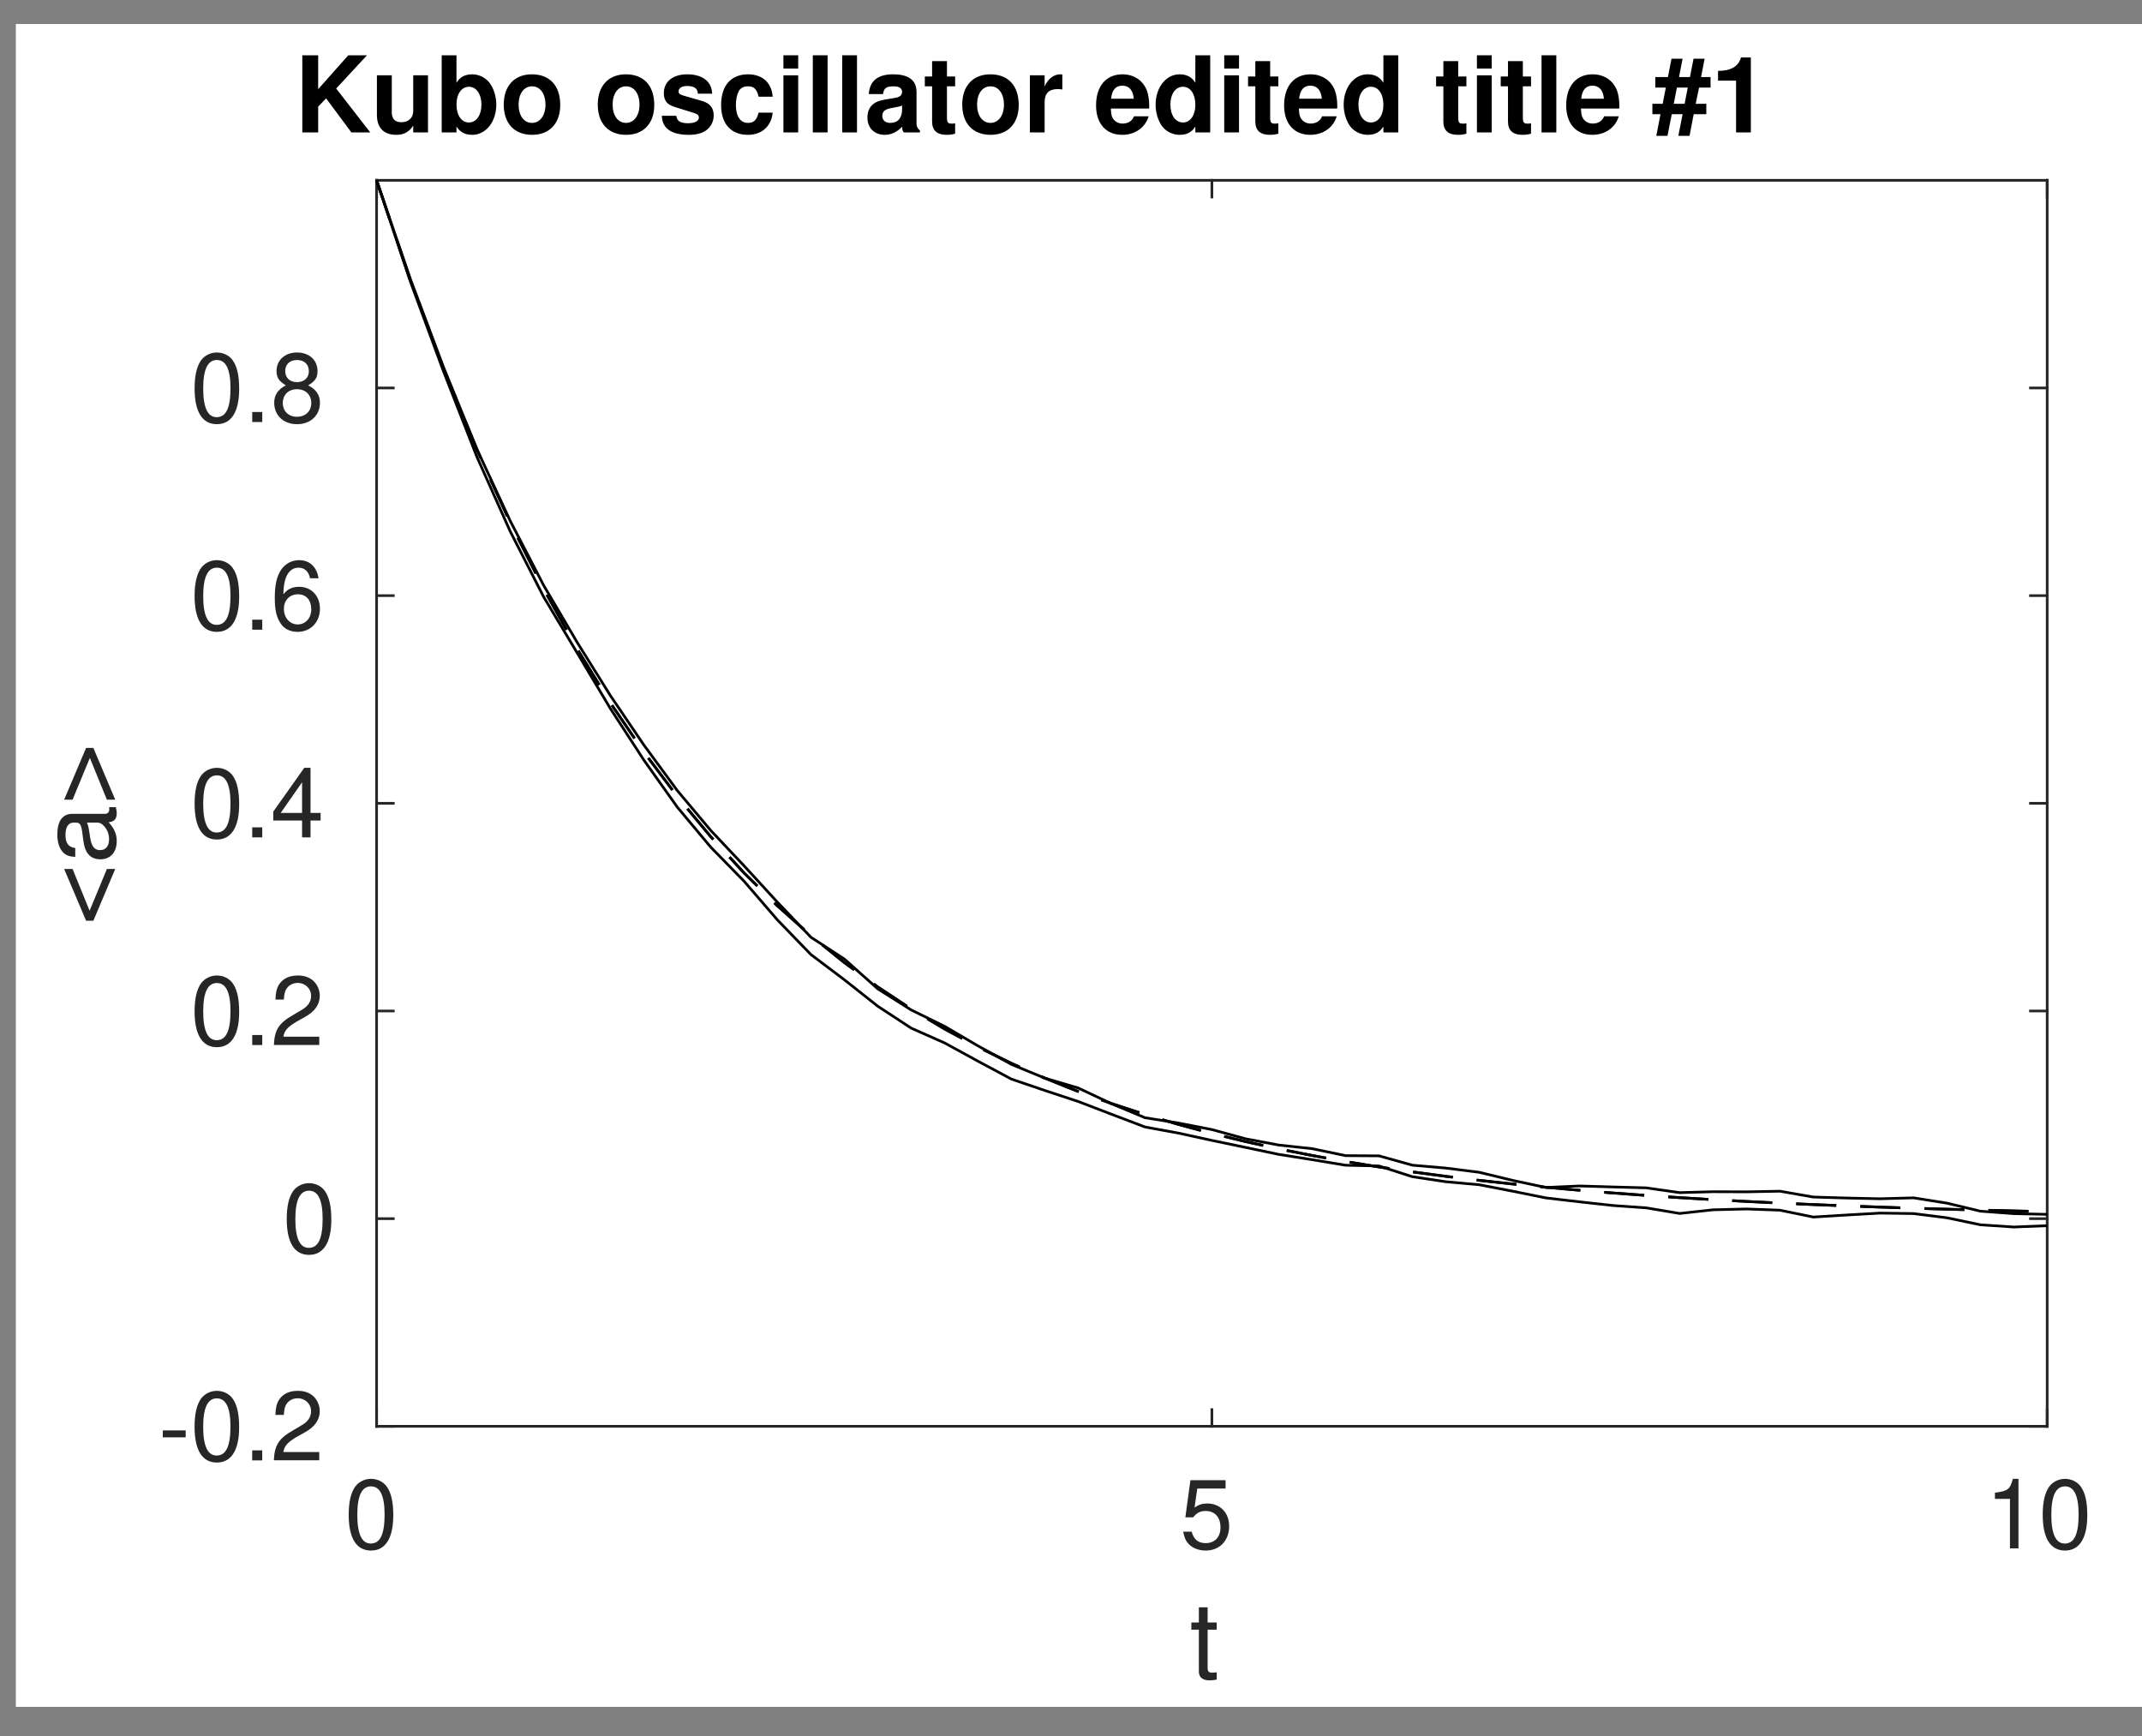 <?xml version="1.0" encoding="UTF-8"?>
<svg xmlns="http://www.w3.org/2000/svg" xmlns:xlink="http://www.w3.org/1999/xlink" width="401pt" height="325pt" viewBox="0 0 401 325" version="1.1">
<rect x="0" y="0" width="401" height="325" fill="#808080" stroke="none"/>
<defs>
<g>
<symbol overflow="visible" id="glyph0-0">
<path style="stroke:none;" d=""/>
</symbol>
<symbol overflow="visible" id="glyph0-1">
<path style="stroke:none;" d="M 4.953 -13.016 C 3.766 -13.016 2.688 -12.469 2.016 -11.594 C 1.188 -10.438 0.781 -8.719 0.781 -6.297 C 0.781 -1.906 2.219 0.406 4.953 0.406 C 7.656 0.406 9.125 -1.906 9.125 -6.188 C 9.125 -8.719 8.734 -10.406 7.891 -11.594 C 7.219 -12.484 6.156 -13.016 4.953 -13.016 Z M 4.953 -11.609 C 6.656 -11.609 7.5 -9.859 7.5 -6.344 C 7.5 -2.625 6.672 -0.906 4.906 -0.906 C 3.234 -0.906 2.391 -2.703 2.391 -6.281 C 2.391 -9.859 3.234 -11.609 4.953 -11.609 Z M 4.953 -11.609 "/>
</symbol>
<symbol overflow="visible" id="glyph0-2">
<path style="stroke:none;" d="M 8.562 -12.766 L 1.984 -12.766 L 1.031 -5.812 L 2.484 -5.812 C 3.219 -6.703 3.828 -7 4.844 -7 C 6.547 -7 7.609 -5.828 7.609 -3.938 C 7.609 -2.109 6.547 -0.984 4.828 -0.984 C 3.438 -0.984 2.594 -1.688 2.219 -3.125 L 0.625 -3.125 C 0.844 -2.094 1.031 -1.578 1.406 -1.109 C 2.125 -0.141 3.422 0.406 4.859 0.406 C 7.438 0.406 9.234 -1.453 9.234 -4.156 C 9.234 -6.672 7.562 -8.406 5.109 -8.406 C 4.219 -8.406 3.484 -8.172 2.75 -7.625 L 3.266 -11.203 L 8.562 -11.203 Z M 8.562 -12.766 "/>
</symbol>
<symbol overflow="visible" id="glyph0-3">
<path style="stroke:none;" d="M 4.656 -9.266 L 4.656 0 L 6.25 0 L 6.25 -13.016 L 5.203 -13.016 C 4.641 -11.016 4.281 -10.75 1.844 -10.422 L 1.844 -9.266 Z M 4.656 -9.266 "/>
</symbol>
<symbol overflow="visible" id="glyph0-4">
<path style="stroke:none;" d="M 5.109 -5.609 L 0.828 -5.609 L 0.828 -4.312 L 5.109 -4.312 Z M 5.109 -5.609 "/>
</symbol>
<symbol overflow="visible" id="glyph0-5">
<path style="stroke:none;" d="M 3.438 -1.875 L 1.562 -1.875 L 1.562 0 L 3.438 0 Z M 3.438 -1.875 "/>
</symbol>
<symbol overflow="visible" id="glyph0-6">
<path style="stroke:none;" d="M 9.109 -1.562 L 2.391 -1.562 C 2.562 -2.641 3.125 -3.328 4.703 -4.281 L 6.5 -5.297 C 8.281 -6.281 9.203 -7.609 9.203 -9.219 C 9.203 -10.297 8.766 -11.297 8.016 -12 C 7.25 -12.688 6.312 -13.016 5.109 -13.016 C 3.484 -13.016 2.281 -12.438 1.578 -11.328 C 1.141 -10.641 0.938 -9.828 0.906 -8.516 L 2.484 -8.516 C 2.531 -9.391 2.641 -9.922 2.859 -10.344 C 3.281 -11.141 4.109 -11.625 5.062 -11.625 C 6.5 -11.625 7.578 -10.578 7.578 -9.188 C 7.578 -8.141 6.984 -7.234 5.844 -6.594 L 4.188 -5.609 C 1.531 -4.094 0.75 -2.859 0.609 -0.016 L 9.109 -0.016 Z M 9.109 -1.562 "/>
</symbol>
<symbol overflow="visible" id="glyph0-7">
<path style="stroke:none;" d="M 5.891 -3.156 L 5.891 0 L 7.469 0 L 7.469 -3.156 L 9.359 -3.156 L 9.359 -4.578 L 7.469 -4.578 L 7.469 -13.016 L 6.297 -13.016 L 0.5 -4.828 L 0.5 -3.156 Z M 5.891 -4.578 L 1.891 -4.578 L 5.891 -10.312 Z M 5.891 -4.578 "/>
</symbol>
<symbol overflow="visible" id="glyph0-8">
<path style="stroke:none;" d="M 8.969 -9.625 C 8.656 -11.75 7.297 -13.016 5.344 -13.016 C 3.938 -13.016 2.688 -12.328 1.922 -11.156 C 1.109 -9.875 0.781 -8.297 0.781 -5.938 C 0.781 -3.75 1.078 -2.359 1.859 -1.203 C 2.531 -0.141 3.656 0.406 5.062 0.406 C 7.484 0.406 9.234 -1.406 9.234 -3.938 C 9.234 -6.344 7.609 -8.031 5.328 -8.031 C 4.062 -8.031 3.078 -7.562 2.391 -6.609 C 2.406 -9.828 3.422 -11.609 5.234 -11.609 C 6.359 -11.609 7.125 -10.891 7.375 -9.625 Z M 5.125 -6.625 C 6.656 -6.625 7.609 -5.547 7.609 -3.812 C 7.609 -2.172 6.531 -0.984 5.078 -0.984 C 3.594 -0.984 2.484 -2.234 2.484 -3.891 C 2.484 -5.516 3.562 -6.625 5.125 -6.625 Z M 5.125 -6.625 "/>
</symbol>
<symbol overflow="visible" id="glyph0-9">
<path style="stroke:none;" d="M 7.031 -6.859 C 8.375 -7.672 8.781 -8.312 8.781 -9.547 C 8.781 -11.594 7.219 -13.016 4.953 -13.016 C 2.703 -13.016 1.109 -11.594 1.109 -9.562 C 1.109 -8.312 1.531 -7.688 2.844 -6.859 C 1.391 -6.125 0.672 -5.062 0.672 -3.625 C 0.672 -1.234 2.406 0.406 4.953 0.406 C 7.469 0.406 9.234 -1.234 9.234 -3.625 C 9.234 -5.062 8.516 -6.125 7.031 -6.859 Z M 4.953 -11.609 C 6.297 -11.609 7.156 -10.797 7.156 -9.5 C 7.156 -8.281 6.281 -7.469 4.953 -7.469 C 3.594 -7.469 2.734 -8.281 2.734 -9.547 C 2.734 -10.797 3.594 -11.609 4.953 -11.609 Z M 4.953 -6.141 C 6.531 -6.141 7.609 -5.094 7.609 -3.578 C 7.609 -2.016 6.547 -0.984 4.906 -0.984 C 3.359 -0.984 2.281 -2.047 2.281 -3.562 C 2.281 -5.109 3.344 -6.141 4.953 -6.141 Z M 4.953 -6.141 "/>
</symbol>
<symbol overflow="visible" id="glyph1-0">
<path style="stroke:none;" d=""/>
</symbol>
<symbol overflow="visible" id="glyph1-1">
<path style="stroke:none;" d="M 5.031 -10.375 L 3.328 -10.375 L 3.328 -13.219 L 1.688 -13.219 L 1.688 -10.375 L 0.281 -10.375 L 0.281 -9.031 L 1.688 -9.031 L 1.688 -1.188 C 1.688 -0.125 2.391 0.453 3.688 0.453 C 4.125 0.453 4.469 0.422 5.031 0.312 L 5.031 -1.062 C 4.797 -1.016 4.578 -0.984 4.234 -0.984 C 3.531 -0.984 3.328 -1.188 3.328 -1.922 L 3.328 -9.031 L 5.031 -9.031 Z M 5.031 -10.375 "/>
</symbol>
<symbol overflow="visible" id="glyph2-0">
<path style="stroke:none;" d=""/>
</symbol>
<symbol overflow="visible" id="glyph2-1">
<path style="stroke:none;" d="M -3.922 -0.891 L 0.172 -10.578 L -1.391 -10.578 L -4.625 -2.766 L -7.812 -10.578 L -9.391 -10.578 L -5.281 -0.891 Z M -3.922 -0.891 "/>
</symbol>
<symbol overflow="visible" id="glyph2-2">
<path style="stroke:none;" d="M -0.969 -10.594 C -0.938 -10.406 -0.938 -10.328 -0.938 -10.234 C -0.938 -9.656 -1.234 -9.344 -1.734 -9.344 L -7.844 -9.344 C -9.688 -9.344 -10.672 -8 -10.672 -5.438 C -10.672 -3.922 -10.234 -2.719 -9.469 -2 C -8.922 -1.531 -8.328 -1.328 -7.312 -1.281 L -7.312 -2.953 C -8.578 -3.094 -9.141 -3.844 -9.141 -5.391 C -9.141 -6.891 -8.594 -7.703 -7.609 -7.703 L -7.172 -7.703 C -6.453 -7.688 -6.203 -7.328 -6.016 -5.984 C -5.719 -3.641 -5.641 -3.281 -5.391 -2.656 C -4.875 -1.438 -3.953 -0.828 -2.609 -0.828 C -0.734 -0.828 0.453 -2.141 0.453 -4.234 C 0.453 -5.547 0 -6.594 -1.062 -7.766 C 0 -7.875 0.453 -8.391 0.453 -9.469 C 0.453 -9.812 0.422 -10.031 0.281 -10.594 Z M -3.266 -7.703 C -2.719 -7.703 -2.375 -7.547 -1.922 -7.047 C -1.312 -6.375 -0.984 -5.562 -0.984 -4.594 C -0.984 -3.312 -1.609 -2.547 -2.656 -2.547 C -3.734 -2.547 -4.297 -3.266 -4.547 -5.047 C -4.797 -6.812 -4.875 -7.141 -5.125 -7.703 Z M -3.266 -7.703 "/>
</symbol>
<symbol overflow="visible" id="glyph2-3">
<path style="stroke:none;" d="M -5.281 -10.672 L -9.391 -0.984 L -7.812 -0.984 L -4.578 -8.797 L -1.391 -0.984 L 0.172 -0.984 L -3.922 -10.672 Z M -5.281 -10.672 "/>
</symbol>
<symbol overflow="visible" id="glyph3-0">
<path style="stroke:none;" d=""/>
</symbol>
<symbol overflow="visible" id="glyph3-1">
<path style="stroke:none;" d="M 4.438 -4.828 L 5.922 -6.375 L 10.656 0 L 14.188 0 L 7.812 -8.219 L 13.578 -14.438 L 10.078 -14.438 L 4.438 -8.094 L 4.438 -14.438 L 1.469 -14.438 L 1.469 0 L 4.438 0 Z M 4.438 -4.828 "/>
</symbol>
<symbol overflow="visible" id="glyph3-2">
<path style="stroke:none;" d="M 10.703 0 L 10.703 -10.688 L 7.938 -10.688 L 7.938 -4 C 7.938 -2.734 7.062 -1.906 5.703 -1.906 C 4.516 -1.906 3.922 -2.531 3.922 -3.828 L 3.922 -10.688 L 1.141 -10.688 L 1.141 -3.25 C 1.141 -0.875 2.438 0.453 4.734 0.453 C 6.172 0.453 7.141 -0.062 7.938 -1.266 L 7.938 0 Z M 10.703 0 "/>
</symbol>
<symbol overflow="visible" id="glyph3-3">
<path style="stroke:none;" d="M 1.172 -14.438 L 1.172 0 L 3.938 0 L 3.938 -1.094 C 4.609 -0.047 5.547 0.453 6.891 0.453 C 9.438 0.453 11.391 -1.984 11.391 -5.203 C 11.391 -6.656 10.953 -8.109 10.234 -9.141 C 9.5 -10.203 8.203 -10.875 6.891 -10.875 C 5.547 -10.875 4.609 -10.375 3.938 -9.297 L 3.938 -14.438 Z M 6.281 -8.547 C 7.641 -8.547 8.609 -7.172 8.609 -5.188 C 8.609 -3.234 7.656 -1.859 6.281 -1.859 C 4.875 -1.859 3.938 -3.188 3.938 -5.25 C 3.938 -7.203 4.891 -8.547 6.281 -8.547 Z M 6.281 -8.547 "/>
</symbol>
<symbol overflow="visible" id="glyph3-4">
<path style="stroke:none;" d="M 5.953 -10.875 C 2.688 -10.875 0.688 -8.703 0.688 -5.203 C 0.688 -1.688 2.688 0.453 5.984 0.453 C 9.25 0.453 11.266 -1.688 11.266 -5.125 C 11.266 -8.75 9.297 -10.875 5.953 -10.875 Z M 5.984 -8.625 C 7.5 -8.625 8.5 -7.266 8.5 -5.172 C 8.5 -3.172 7.469 -1.781 5.984 -1.781 C 4.469 -1.781 3.469 -3.141 3.469 -5.203 C 3.469 -7.266 4.469 -8.625 5.984 -8.625 Z M 5.984 -8.625 "/>
</symbol>
<symbol overflow="visible" id="glyph3-5">
<path style="stroke:none;" d=""/>
</symbol>
<symbol overflow="visible" id="glyph3-6">
<path style="stroke:none;" d="M 10 -7.25 C 9.953 -9.5 8.219 -10.875 5.344 -10.875 C 2.641 -10.875 0.953 -9.5 0.953 -7.312 C 0.953 -6.594 1.172 -5.984 1.547 -5.562 C 1.922 -5.188 2.25 -5.016 3.281 -4.672 L 6.594 -3.641 C 7.281 -3.422 7.516 -3.203 7.516 -2.766 C 7.516 -2.125 6.75 -1.719 5.469 -1.719 C 4.734 -1.719 4.172 -1.844 3.828 -2.094 C 3.531 -2.312 3.406 -2.531 3.281 -3.109 L 0.578 -3.109 C 0.656 -0.75 2.375 0.453 5.625 0.453 C 7.109 0.453 8.234 0.141 9.031 -0.5 C 9.812 -1.125 10.297 -2.125 10.297 -3.172 C 10.297 -4.547 9.594 -5.438 8.203 -5.859 L 4.688 -6.875 C 3.922 -7.109 3.719 -7.266 3.719 -7.703 C 3.719 -8.297 4.359 -8.688 5.328 -8.688 C 6.656 -8.688 7.312 -8.219 7.328 -7.25 Z M 10 -7.25 "/>
</symbol>
<symbol overflow="visible" id="glyph3-7">
<path style="stroke:none;" d="M 10.328 -6.688 C 10.141 -9.297 8.406 -10.875 5.719 -10.875 C 2.516 -10.875 0.672 -8.766 0.672 -5.125 C 0.672 -1.609 2.516 0.453 5.688 0.453 C 8.281 0.453 10.078 -1.141 10.328 -3.703 L 7.688 -3.703 C 7.344 -2.312 6.797 -1.781 5.688 -1.781 C 4.281 -1.781 3.438 -3.031 3.438 -5.125 C 3.438 -6.156 3.641 -7.094 3.984 -7.719 C 4.297 -8.312 4.906 -8.625 5.703 -8.625 C 6.828 -8.625 7.359 -8.094 7.688 -6.688 Z M 10.328 -6.688 "/>
</symbol>
<symbol overflow="visible" id="glyph3-8">
<path style="stroke:none;" d="M 4.094 -10.688 L 1.328 -10.688 L 1.328 0 L 4.094 0 Z M 4.094 -14.438 L 1.328 -14.438 L 1.328 -11.953 L 4.094 -11.953 Z M 4.094 -14.438 "/>
</symbol>
<symbol overflow="visible" id="glyph3-9">
<path style="stroke:none;" d="M 4.094 -14.438 L 1.328 -14.438 L 1.328 0 L 4.094 0 Z M 4.094 -14.438 "/>
</symbol>
<symbol overflow="visible" id="glyph3-10">
<path style="stroke:none;" d="M 10.375 -0.344 C 9.891 -0.797 9.734 -1.109 9.734 -1.641 L 9.734 -7.578 C 9.734 -9.766 8.25 -10.875 5.359 -10.875 C 2.469 -10.875 0.969 -9.641 0.797 -7.172 L 3.469 -7.172 C 3.609 -8.281 4.062 -8.625 5.422 -8.625 C 6.5 -8.625 7.031 -8.281 7.031 -7.562 C 7.031 -7.203 6.844 -6.906 6.547 -6.734 C 6.172 -6.531 6.172 -6.531 4.812 -6.312 L 3.703 -6.125 C 1.578 -5.766 0.547 -4.672 0.547 -2.75 C 0.547 -0.828 1.844 0.453 3.797 0.453 C 4.984 0.453 6.062 -0.047 7.047 -1.062 C 7.047 -0.516 7.109 -0.312 7.359 0 L 10.375 0 Z M 7.031 -4.297 C 7.031 -2.688 6.234 -1.781 4.828 -1.781 C 3.906 -1.781 3.328 -2.281 3.328 -3.062 C 3.328 -3.906 3.766 -4.297 4.906 -4.531 L 5.859 -4.719 C 6.594 -4.844 6.719 -4.891 7.031 -5.047 Z M 7.031 -4.297 "/>
</symbol>
<symbol overflow="visible" id="glyph3-11">
<path style="stroke:none;" d="M 5.953 -10.469 L 4.422 -10.469 L 4.422 -13.344 L 1.641 -13.344 L 1.641 -10.469 L 0.281 -10.469 L 0.281 -8.625 L 1.641 -8.625 L 1.641 -2.062 C 1.641 -0.375 2.531 0.453 4.359 0.453 C 4.984 0.453 5.438 0.391 5.953 0.234 L 5.953 -1.703 C 5.688 -1.656 5.547 -1.641 5.328 -1.641 C 4.594 -1.641 4.422 -1.859 4.422 -2.812 L 4.422 -8.625 L 5.953 -8.625 Z M 5.953 -10.469 "/>
</symbol>
<symbol overflow="visible" id="glyph3-12">
<path style="stroke:none;" d="M 1.25 -10.688 L 1.25 0 L 4.016 0 L 4.016 -5.688 C 4.016 -7.312 4.828 -8.109 6.453 -8.109 C 6.75 -8.109 6.953 -8.094 7.328 -8.031 L 7.328 -10.844 C 7.172 -10.875 7.109 -10.875 6.984 -10.875 C 5.719 -10.875 4.625 -10.031 4.016 -8.594 L 4.016 -10.688 Z M 1.25 -10.688 "/>
</symbol>
<symbol overflow="visible" id="glyph3-13">
<path style="stroke:none;" d="M 10.375 -4.469 C 10.391 -4.719 10.391 -4.812 10.391 -4.953 C 10.391 -6.016 10.234 -7.016 9.984 -7.766 C 9.266 -9.703 7.547 -10.875 5.391 -10.875 C 2.312 -10.875 0.438 -8.656 0.438 -5.062 C 0.438 -1.641 2.297 0.453 5.328 0.453 C 7.719 0.453 9.656 -0.891 10.281 -3.016 L 7.547 -3.016 C 7.203 -2.156 6.438 -1.656 5.422 -1.656 C 4.625 -1.656 4 -2 3.609 -2.594 C 3.344 -2.984 3.25 -3.469 3.203 -4.469 Z M 3.25 -6.312 C 3.422 -7.953 4.125 -8.75 5.344 -8.75 C 6.609 -8.75 7.359 -7.906 7.5 -6.312 Z M 3.25 -6.312 "/>
</symbol>
<symbol overflow="visible" id="glyph3-14">
<path style="stroke:none;" d="M 8.016 0 L 10.797 0 L 10.797 -14.438 L 8.016 -14.438 L 8.016 -9.297 C 7.328 -10.375 6.422 -10.875 5.062 -10.875 C 2.516 -10.875 0.578 -8.406 0.578 -5.188 C 0.578 -3.734 1.016 -2.281 1.719 -1.25 C 2.453 -0.203 3.766 0.453 5.062 0.453 C 6.422 0.453 7.328 -0.016 8.016 -1.094 Z M 5.688 -8.547 C 7.094 -8.547 8.016 -7.203 8.016 -5.141 C 8.016 -3.203 7.062 -1.859 5.688 -1.859 C 4.297 -1.859 3.344 -3.234 3.344 -5.188 C 3.344 -7.188 4.297 -8.547 5.688 -8.547 Z M 5.688 -8.547 "/>
</symbol>
<symbol overflow="visible" id="glyph3-15">
<path style="stroke:none;" d="M 2.891 0.641 L 3.688 -3.406 L 5.719 -3.406 L 4.922 0.641 L 7.016 0.641 L 7.797 -3.406 L 10.156 -3.406 L 10.156 -5.359 L 8.172 -5.359 L 8.797 -8.391 L 10.953 -8.391 L 10.953 -10.359 L 9.172 -10.359 L 9.844 -13.797 L 7.766 -13.797 L 7.094 -10.359 L 5.047 -10.359 L 5.719 -13.797 L 3.641 -13.797 L 2.969 -10.359 L 0.609 -10.359 L 0.609 -8.391 L 2.578 -8.391 L 1.984 -5.359 L 0.062 -5.359 L 0.062 -3.406 L 1.578 -3.406 L 0.797 0.641 Z M 4.062 -5.359 L 4.656 -8.391 L 6.688 -8.391 L 6.094 -5.359 Z M 4.062 -5.359 "/>
</symbol>
<symbol overflow="visible" id="glyph3-16">
<path style="stroke:none;" d="M 4.719 -9.688 L 4.719 0 L 7.484 0 L 7.484 -14.031 L 5.641 -14.031 C 5.203 -12.375 3.766 -11.516 1.344 -11.516 L 1.344 -9.688 Z M 4.719 -9.688 "/>
</symbol>
</g>
<clipPath id="clip1">
  <path d="M 3 4.5 L 401 4.5 L 401 319.5 L 3 319.5 Z M 3 4.5 "/>
</clipPath>
</defs>
<g id="surface1">
<g clip-path="url(#clip1)" clip-rule="nonzero">
<path style=" stroke:none;fill-rule:nonzero;fill:rgb(100%,100%,100%);fill-opacity:1;" d="M 3 4.5 L 423 4.5 L 423 319.5 L 3 319.5 Z M 3 4.5 "/>
</g>
<path style=" stroke:none;fill-rule:nonzero;fill:rgb(100%,100%,100%);fill-opacity:1;" d="M 3 4.5 L 423 4.5 L 423 319.5 L 3 319.5 Z M 3 4.5 "/>
<path style=" stroke:none;fill-rule:nonzero;fill:rgb(100%,100%,100%);fill-opacity:1;" d="M 70.5 267 L 383.25 267 L 383.25 33.75 L 70.5 33.75 Z M 70.5 267 "/>
<path style="fill:none;stroke-width:0.667;stroke-linecap:square;stroke-linejoin:round;stroke:rgb(14.899%,14.899%,14.899%);stroke-opacity:1;stroke-miterlimit:10;" d="M 90 350 L 507 350 " transform="matrix(0.75,0,0,0.75,3,4.5)"/>
<path style="fill:none;stroke-width:0.667;stroke-linecap:square;stroke-linejoin:round;stroke:rgb(14.899%,14.899%,14.899%);stroke-opacity:1;stroke-miterlimit:10;" d="M 90 39 L 507 39 " transform="matrix(0.75,0,0,0.75,3,4.5)"/>
<path style="fill:none;stroke-width:0.667;stroke-linecap:square;stroke-linejoin:round;stroke:rgb(14.899%,14.899%,14.899%);stroke-opacity:1;stroke-miterlimit:10;" d="M 90 350 L 90 345.828 " transform="matrix(0.75,0,0,0.75,3,4.5)"/>
<path style="fill:none;stroke-width:0.667;stroke-linecap:square;stroke-linejoin:round;stroke:rgb(14.899%,14.899%,14.899%);stroke-opacity:1;stroke-miterlimit:10;" d="M 298.5 350 L 298.5 345.828 " transform="matrix(0.75,0,0,0.75,3,4.5)"/>
<path style="fill:none;stroke-width:0.667;stroke-linecap:square;stroke-linejoin:round;stroke:rgb(14.899%,14.899%,14.899%);stroke-opacity:1;stroke-miterlimit:10;" d="M 507 350 L 507 345.828 " transform="matrix(0.75,0,0,0.75,3,4.5)"/>
<path style="fill:none;stroke-width:0.667;stroke-linecap:square;stroke-linejoin:round;stroke:rgb(14.899%,14.899%,14.899%);stroke-opacity:1;stroke-miterlimit:10;" d="M 90 39 L 90 43.172 " transform="matrix(0.75,0,0,0.75,3,4.5)"/>
<path style="fill:none;stroke-width:0.667;stroke-linecap:square;stroke-linejoin:round;stroke:rgb(14.899%,14.899%,14.899%);stroke-opacity:1;stroke-miterlimit:10;" d="M 298.5 39 L 298.5 43.172 " transform="matrix(0.75,0,0,0.75,3,4.5)"/>
<path style="fill:none;stroke-width:0.667;stroke-linecap:square;stroke-linejoin:round;stroke:rgb(14.899%,14.899%,14.899%);stroke-opacity:1;stroke-miterlimit:10;" d="M 507 39 L 507 43.172 " transform="matrix(0.75,0,0,0.75,3,4.5)"/>
<g style="fill:rgb(14.899%,14.899%,14.899%);fill-opacity:1;">
  <use xlink:href="#glyph0-1" x="64.5" y="289.85"/>
</g>
<g style="fill:rgb(14.899%,14.899%,14.899%);fill-opacity:1;">
  <use xlink:href="#glyph0-2" x="220.875" y="289.85"/>
</g>
<g style="fill:rgb(14.899%,14.899%,14.899%);fill-opacity:1;">
  <use xlink:href="#glyph0-3" x="371.625" y="289.85"/>
  <use xlink:href="#glyph0-1" x="381.633" y="289.85"/>
</g>
<g style="fill:rgb(14.899%,14.899%,14.899%);fill-opacity:1;">
  <use xlink:href="#glyph1-1" x="222.75" y="314.1"/>
</g>
<path style="fill:none;stroke-width:0.667;stroke-linecap:square;stroke-linejoin:round;stroke:rgb(14.899%,14.899%,14.899%);stroke-opacity:1;stroke-miterlimit:10;" d="M 90 350 L 90 39 " transform="matrix(0.75,0,0,0.75,3,4.5)"/>
<path style="fill:none;stroke-width:0.667;stroke-linecap:square;stroke-linejoin:round;stroke:rgb(14.899%,14.899%,14.899%);stroke-opacity:1;stroke-miterlimit:10;" d="M 507 350 L 507 39 " transform="matrix(0.75,0,0,0.75,3,4.5)"/>
<path style="fill:none;stroke-width:0.667;stroke-linecap:square;stroke-linejoin:round;stroke:rgb(14.899%,14.899%,14.899%);stroke-opacity:1;stroke-miterlimit:10;" d="M 90 350 L 94.172 350 " transform="matrix(0.75,0,0,0.75,3,4.5)"/>
<path style="fill:none;stroke-width:0.667;stroke-linecap:square;stroke-linejoin:round;stroke:rgb(14.899%,14.899%,14.899%);stroke-opacity:1;stroke-miterlimit:10;" d="M 90 298.167 L 94.172 298.167 " transform="matrix(0.75,0,0,0.75,3,4.5)"/>
<path style="fill:none;stroke-width:0.667;stroke-linecap:square;stroke-linejoin:round;stroke:rgb(14.899%,14.899%,14.899%);stroke-opacity:1;stroke-miterlimit:10;" d="M 90 246.333 L 94.172 246.333 " transform="matrix(0.75,0,0,0.75,3,4.5)"/>
<path style="fill:none;stroke-width:0.667;stroke-linecap:square;stroke-linejoin:round;stroke:rgb(14.899%,14.899%,14.899%);stroke-opacity:1;stroke-miterlimit:10;" d="M 90 194.5 L 94.172 194.5 " transform="matrix(0.75,0,0,0.75,3,4.5)"/>
<path style="fill:none;stroke-width:0.667;stroke-linecap:square;stroke-linejoin:round;stroke:rgb(14.899%,14.899%,14.899%);stroke-opacity:1;stroke-miterlimit:10;" d="M 90 142.667 L 94.172 142.667 " transform="matrix(0.75,0,0,0.75,3,4.5)"/>
<path style="fill:none;stroke-width:0.667;stroke-linecap:square;stroke-linejoin:round;stroke:rgb(14.899%,14.899%,14.899%);stroke-opacity:1;stroke-miterlimit:10;" d="M 90 90.833 L 94.172 90.833 " transform="matrix(0.75,0,0,0.75,3,4.5)"/>
<path style="fill:none;stroke-width:0.667;stroke-linecap:square;stroke-linejoin:round;stroke:rgb(14.899%,14.899%,14.899%);stroke-opacity:1;stroke-miterlimit:10;" d="M 507 350 L 502.828 350 " transform="matrix(0.75,0,0,0.75,3,4.5)"/>
<path style="fill:none;stroke-width:0.667;stroke-linecap:square;stroke-linejoin:round;stroke:rgb(14.899%,14.899%,14.899%);stroke-opacity:1;stroke-miterlimit:10;" d="M 507 298.167 L 502.828 298.167 " transform="matrix(0.75,0,0,0.75,3,4.5)"/>
<path style="fill:none;stroke-width:0.667;stroke-linecap:square;stroke-linejoin:round;stroke:rgb(14.899%,14.899%,14.899%);stroke-opacity:1;stroke-miterlimit:10;" d="M 507 246.333 L 502.828 246.333 " transform="matrix(0.75,0,0,0.75,3,4.5)"/>
<path style="fill:none;stroke-width:0.667;stroke-linecap:square;stroke-linejoin:round;stroke:rgb(14.899%,14.899%,14.899%);stroke-opacity:1;stroke-miterlimit:10;" d="M 507 194.5 L 502.828 194.5 " transform="matrix(0.75,0,0,0.75,3,4.5)"/>
<path style="fill:none;stroke-width:0.667;stroke-linecap:square;stroke-linejoin:round;stroke:rgb(14.899%,14.899%,14.899%);stroke-opacity:1;stroke-miterlimit:10;" d="M 507 142.667 L 502.828 142.667 " transform="matrix(0.75,0,0,0.75,3,4.5)"/>
<path style="fill:none;stroke-width:0.667;stroke-linecap:square;stroke-linejoin:round;stroke:rgb(14.899%,14.899%,14.899%);stroke-opacity:1;stroke-miterlimit:10;" d="M 507 90.833 L 502.828 90.833 " transform="matrix(0.75,0,0,0.75,3,4.5)"/>
<g style="fill:rgb(14.899%,14.899%,14.899%);fill-opacity:1;">
  <use xlink:href="#glyph0-4" x="29.65" y="273.375"/>
  <use xlink:href="#glyph0-1" x="35.644" y="273.375"/>
  <use xlink:href="#glyph0-5" x="45.652" y="273.375"/>
  <use xlink:href="#glyph0-6" x="50.656" y="273.375"/>
</g>
<g style="fill:rgb(14.899%,14.899%,14.899%);fill-opacity:1;">
  <use xlink:href="#glyph0-1" x="52.9" y="234.5"/>
</g>
<g style="fill:rgb(14.899%,14.899%,14.899%);fill-opacity:1;">
  <use xlink:href="#glyph0-1" x="35.65" y="195.625"/>
  <use xlink:href="#glyph0-5" x="45.658" y="195.625"/>
  <use xlink:href="#glyph0-6" x="50.662" y="195.625"/>
</g>
<g style="fill:rgb(14.899%,14.899%,14.899%);fill-opacity:1;">
  <use xlink:href="#glyph0-1" x="35.65" y="156.75"/>
  <use xlink:href="#glyph0-5" x="45.658" y="156.75"/>
  <use xlink:href="#glyph0-7" x="50.662" y="156.75"/>
</g>
<g style="fill:rgb(14.899%,14.899%,14.899%);fill-opacity:1;">
  <use xlink:href="#glyph0-1" x="35.65" y="117.875"/>
  <use xlink:href="#glyph0-5" x="45.658" y="117.875"/>
  <use xlink:href="#glyph0-8" x="50.662" y="117.875"/>
</g>
<g style="fill:rgb(14.899%,14.899%,14.899%);fill-opacity:1;">
  <use xlink:href="#glyph0-1" x="35.65" y="79"/>
  <use xlink:href="#glyph0-5" x="45.658" y="79"/>
  <use xlink:href="#glyph0-9" x="50.662" y="79"/>
</g>
<g style="fill:rgb(14.899%,14.899%,14.899%);fill-opacity:1;">
  <use xlink:href="#glyph2-1" x="21.4" y="173.25"/>
  <use xlink:href="#glyph2-2" x="21.4" y="161.687"/>
  <use xlink:href="#glyph2-3" x="21.4" y="150.678"/>
</g>
<g style="fill:rgb(0%,0%,0%);fill-opacity:1;">
  <use xlink:href="#glyph3-1" x="55.125" y="24.787"/>
  <use xlink:href="#glyph3-2" x="69.421" y="24.787"/>
  <use xlink:href="#glyph3-3" x="81.519" y="24.787"/>
  <use xlink:href="#glyph3-4" x="93.616" y="24.787"/>
  <use xlink:href="#glyph3-5" x="105.714" y="24.787"/>
  <use xlink:href="#glyph3-4" x="111.219" y="24.787"/>
  <use xlink:href="#glyph3-6" x="123.316" y="24.787"/>
  <use xlink:href="#glyph3-7" x="134.325" y="24.787"/>
  <use xlink:href="#glyph3-8" x="145.334" y="24.787"/>
  <use xlink:href="#glyph3-9" x="150.838" y="24.787"/>
  <use xlink:href="#glyph3-9" x="156.343" y="24.787"/>
  <use xlink:href="#glyph3-10" x="161.847" y="24.787"/>
  <use xlink:href="#glyph3-11" x="172.856" y="24.787"/>
  <use xlink:href="#glyph3-4" x="179.449" y="24.787"/>
  <use xlink:href="#glyph3-12" x="191.547" y="24.787"/>
  <use xlink:href="#glyph3-5" x="199.249" y="24.787"/>
  <use xlink:href="#glyph3-13" x="204.754" y="24.787"/>
  <use xlink:href="#glyph3-14" x="215.763" y="24.787"/>
  <use xlink:href="#glyph3-8" x="227.86" y="24.787"/>
  <use xlink:href="#glyph3-11" x="233.365" y="24.787"/>
  <use xlink:href="#glyph3-13" x="239.958" y="24.787"/>
  <use xlink:href="#glyph3-14" x="250.967" y="24.787"/>
  <use xlink:href="#glyph3-5" x="263.065" y="24.787"/>
  <use xlink:href="#glyph3-11" x="268.569" y="24.787"/>
  <use xlink:href="#glyph3-8" x="275.163" y="24.787"/>
  <use xlink:href="#glyph3-11" x="280.667" y="24.787"/>
  <use xlink:href="#glyph3-9" x="287.26" y="24.787"/>
  <use xlink:href="#glyph3-13" x="292.765" y="24.787"/>
  <use xlink:href="#glyph3-5" x="303.774" y="24.787"/>
  <use xlink:href="#glyph3-15" x="309.278" y="24.787"/>
  <use xlink:href="#glyph3-16" x="320.287" y="24.787"/>
  <use xlink:href="#glyph3-5" x="331.296" y="24.787"/>
</g>
<path style="fill:none;stroke-width:0.667;stroke-linecap:butt;stroke-linejoin:round;stroke:rgb(0%,0%,0%);stroke-opacity:1;stroke-miterlimit:10;" d="M 90 39 L 98.339 64.005 L 106.682 86.615 L 115.021 107.974 L 123.359 126.635 L 131.698 142.969 L 140.042 156.917 L 148.38 170.885 L 156.719 183.714 L 165.062 195.448 L 173.401 205.438 L 181.74 213.958 L 190.078 223.635 L 198.422 232.255 L 206.76 238.547 L 215.099 245.146 L 223.437 250.609 L 231.781 254.312 L 240.12 258.87 L 248.458 263.333 L 256.802 266.177 L 265.141 268.927 L 273.479 272.125 L 281.818 275.292 L 290.161 276.818 L 298.5 278.641 L 306.839 280.375 L 315.182 282.125 L 323.521 283.448 L 331.859 284.833 L 340.198 285.021 L 348.542 287.698 L 356.88 288.953 L 365.219 289.698 L 373.562 291.312 L 381.901 292.995 L 390.24 293.969 L 398.578 294.885 L 406.922 295.474 L 415.26 296.87 L 423.599 295.958 L 431.937 295.75 L 440.281 296.057 L 448.62 297.766 L 456.958 297.255 L 465.302 296.781 L 473.641 296.901 L 481.979 297.953 L 490.318 299.698 L 498.661 300.255 L 507 299.927 " transform="matrix(0.75,0,0,0.75,3,4.5)"/>
<path style="fill:none;stroke-width:0.667;stroke-linecap:butt;stroke-linejoin:bevel;stroke:rgb(0%,0%,0%);stroke-opacity:1;stroke-dasharray:10,6;stroke-miterlimit:1;" d="M 90 39 L 98.339 63.661 L 106.682 85.979 L 115.021 106.172 L 123.359 124.443 L 131.698 140.974 L 140.042 155.932 L 148.38 169.469 L 156.719 181.714 L 165.062 192.797 L 173.401 202.823 L 181.74 211.896 L 190.078 220.109 L 198.422 227.536 L 206.76 234.255 L 215.099 240.339 L 223.437 245.844 L 231.781 250.823 L 240.12 255.328 L 248.458 259.401 L 256.802 263.094 L 265.141 266.432 L 273.479 269.448 L 281.818 272.182 L 290.161 274.656 L 298.5 276.891 L 306.839 278.917 L 315.182 280.75 L 323.521 282.406 L 331.859 283.906 L 340.198 285.266 L 348.542 286.49 L 356.88 287.604 L 365.219 288.609 L 373.562 289.516 L 381.901 290.339 L 390.24 291.083 L 398.578 291.76 L 406.922 292.37 L 415.26 292.922 L 423.599 293.422 L 431.937 293.87 L 440.281 294.281 L 448.62 294.651 L 456.958 294.984 L 465.302 295.286 L 473.641 295.562 L 481.979 295.807 L 490.318 296.031 L 498.661 296.234 L 507 296.422 " transform="matrix(0.75,0,0,0.75,3,4.5)"/>
<path style="fill:none;stroke-width:0.667;stroke-linecap:butt;stroke-linejoin:round;stroke:rgb(0%,0%,0%);stroke-opacity:1;stroke-miterlimit:10;" d="M 90 39 L 98.339 63.375 L 106.682 85.594 L 115.021 106.068 L 123.359 124.021 L 131.698 140.104 L 140.042 154.292 L 148.38 167.646 L 156.719 179.953 L 165.062 191.318 L 173.401 201.266 L 181.74 210.115 L 190.078 219.214 L 198.422 227.938 L 206.76 233.37 L 215.099 240.807 L 223.437 246.073 L 231.781 250.161 L 240.12 255.047 L 248.458 259.661 L 256.802 263.094 L 265.141 265.557 L 273.479 269.495 L 281.818 272.979 L 290.161 274.302 L 298.5 275.932 L 306.839 278.219 L 315.182 279.797 L 323.521 280.698 L 331.859 282.443 L 340.198 282.495 L 348.542 284.823 L 356.88 285.542 L 365.219 286.594 L 373.562 288.615 L 381.901 290.385 L 390.24 290.01 L 398.578 290.255 L 406.922 290.479 L 415.26 291.672 L 423.599 291.443 L 431.937 291.474 L 440.281 291.312 L 448.62 292.771 L 456.958 293.021 L 465.302 293.203 L 473.641 292.974 L 481.979 294.297 L 490.318 296.302 L 498.661 296.917 L 507 297.094 " transform="matrix(0.75,0,0,0.75,3,4.5)"/>
<path style="fill:none;stroke-width:0.667;stroke-linecap:butt;stroke-linejoin:bevel;stroke:rgb(0%,0%,0%);stroke-opacity:1;stroke-dasharray:10,6;stroke-miterlimit:1;" d="M 90 39 L 98.339 63.661 L 106.682 85.979 L 115.021 106.172 L 123.359 124.443 L 131.698 140.974 L 140.042 155.932 L 148.38 169.469 L 156.719 181.714 L 165.062 192.797 L 173.401 202.823 L 181.74 211.896 L 190.078 220.109 L 198.422 227.536 L 206.76 234.255 L 215.099 240.339 L 223.437 245.844 L 231.781 250.823 L 240.12 255.328 L 248.458 259.401 L 256.802 263.094 L 265.141 266.432 L 273.479 269.448 L 281.818 272.182 L 290.161 274.656 L 298.5 276.891 L 306.839 278.917 L 315.182 280.75 L 323.521 282.406 L 331.859 283.906 L 340.198 285.266 L 348.542 286.49 L 356.88 287.604 L 365.219 288.609 L 373.562 289.516 L 381.901 290.339 L 390.24 291.083 L 398.578 291.76 L 406.922 292.37 L 415.26 292.922 L 423.599 293.422 L 431.937 293.87 L 440.281 294.281 L 448.62 294.651 L 456.958 294.984 L 465.302 295.286 L 473.641 295.562 L 481.979 295.807 L 490.318 296.031 L 498.661 296.234 L 507 296.422 " transform="matrix(0.75,0,0,0.75,3,4.5)"/>
</g>
</svg>
